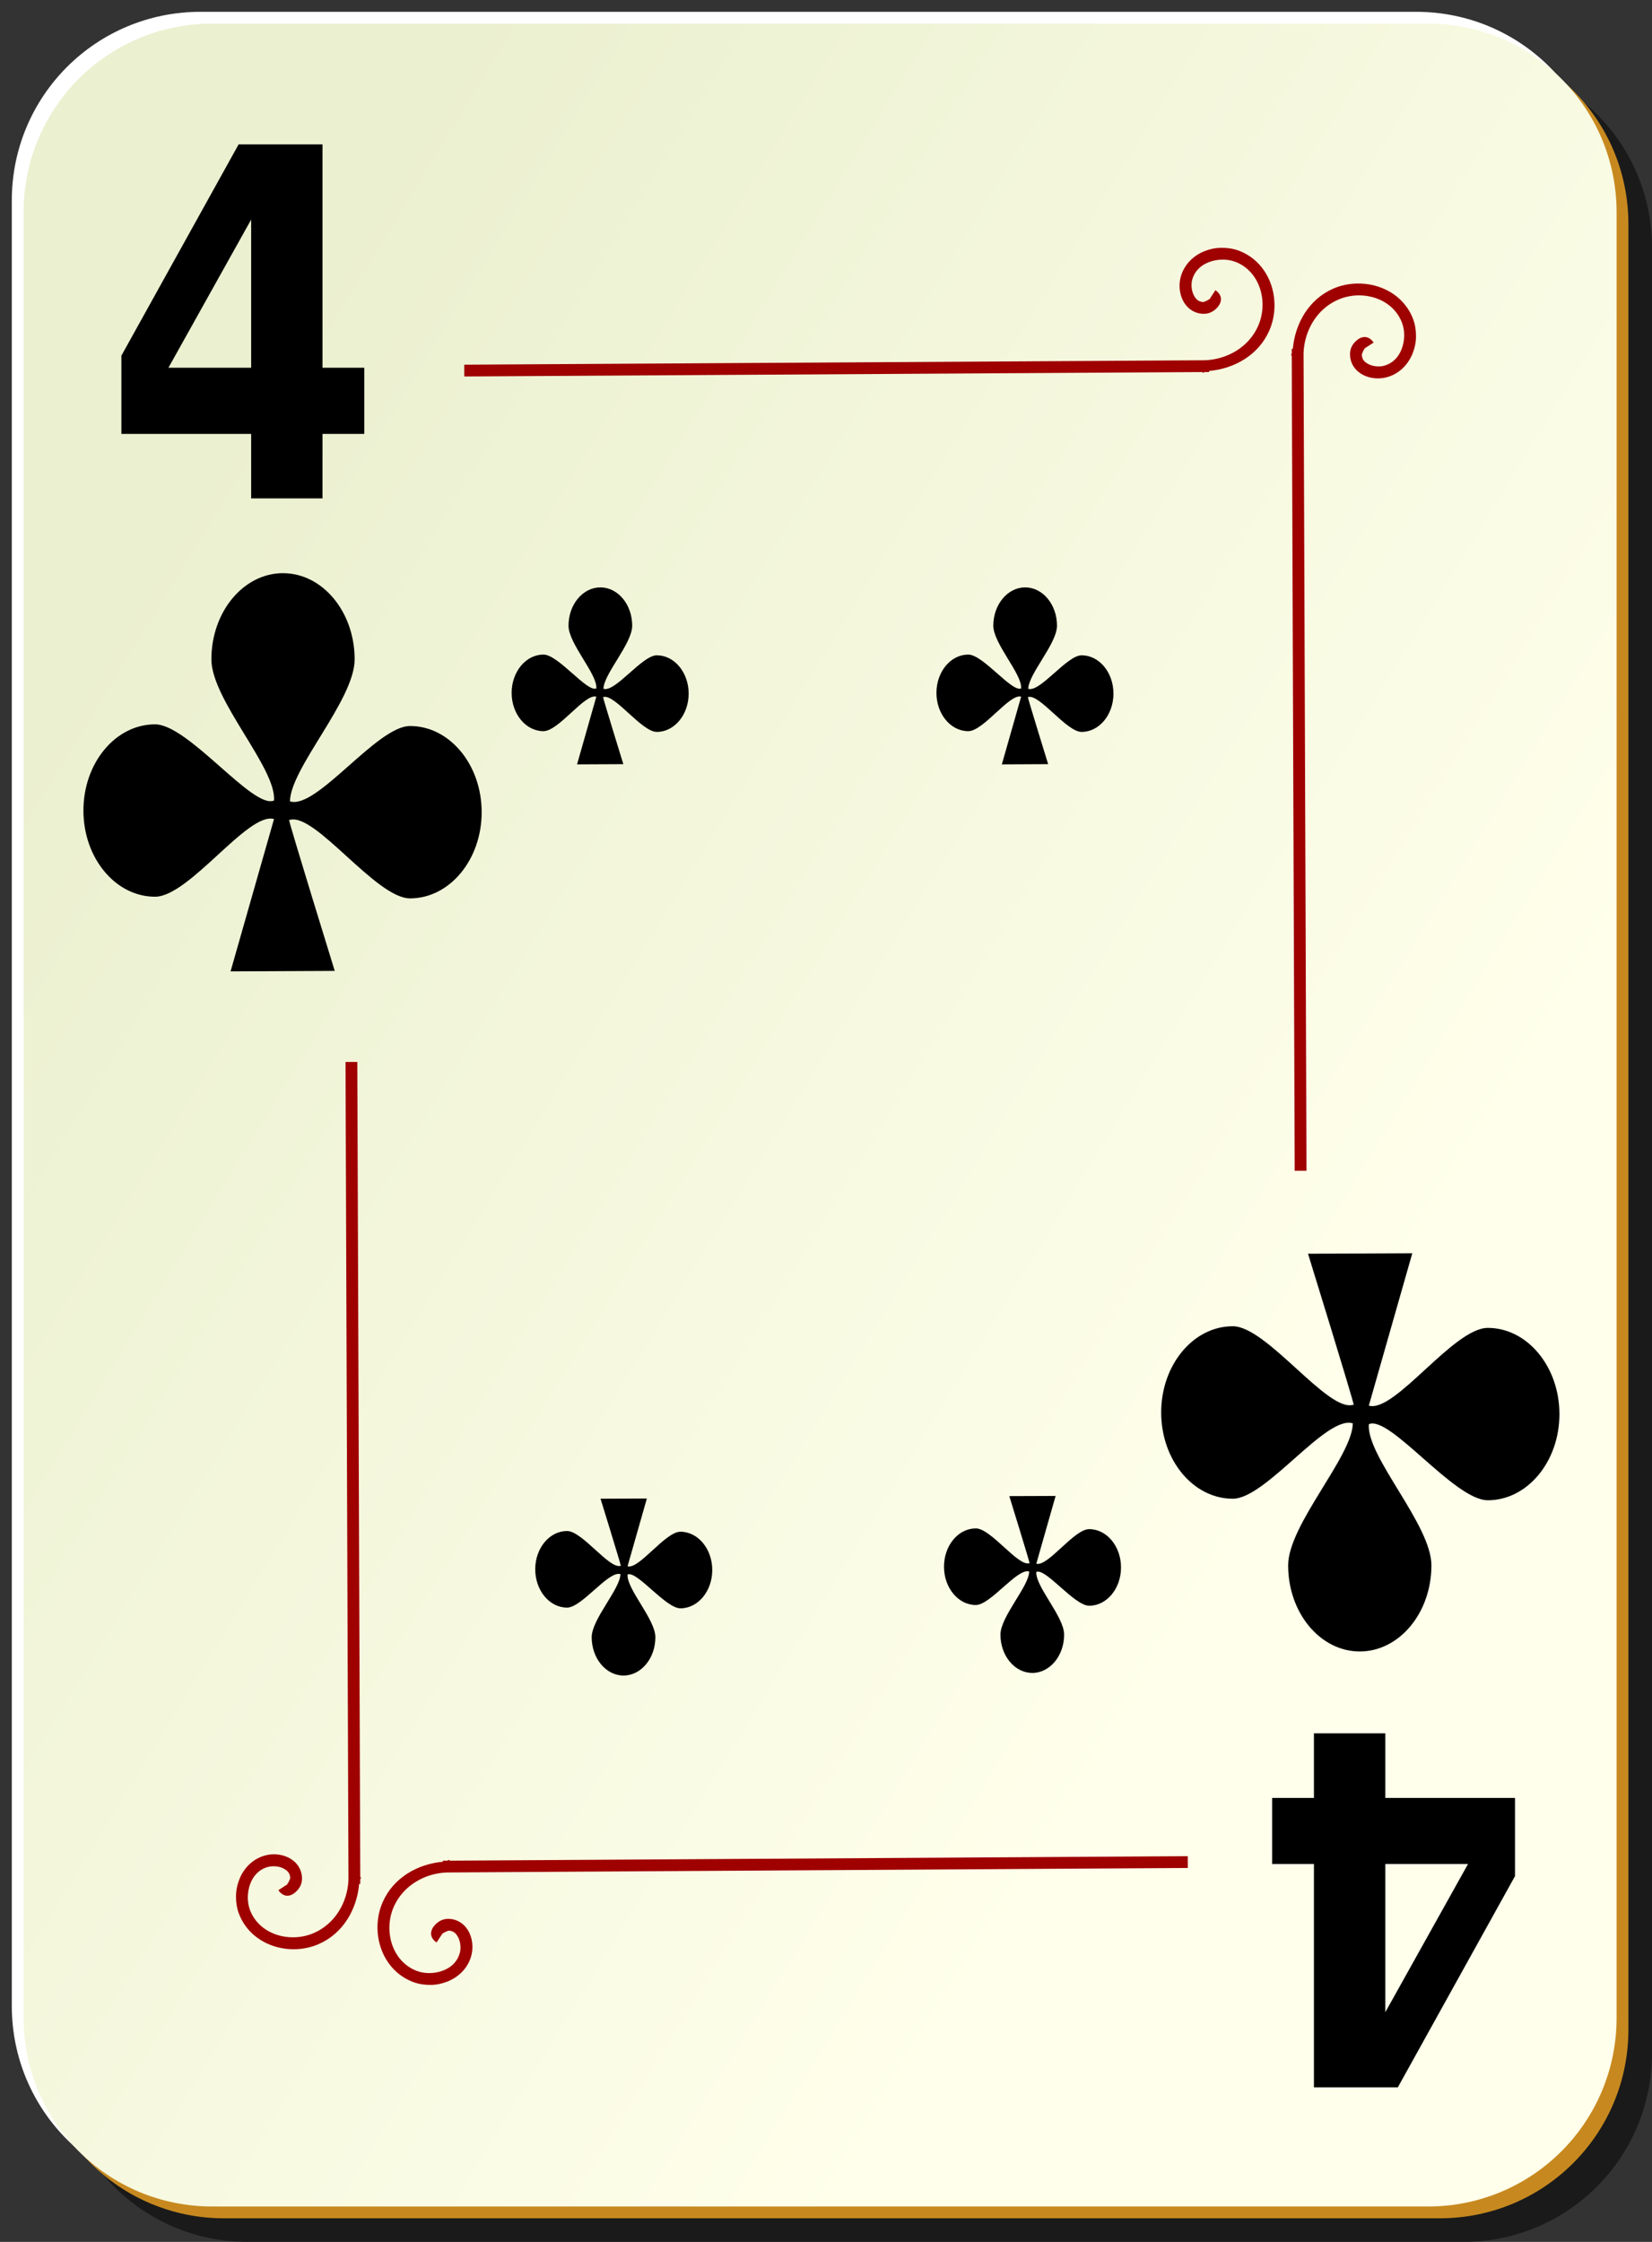 <?xml version="1.0" encoding="UTF-8" standalone="no"?>
<!-- Created with Inkscape (http://www.inkscape.org/) -->

<svg
   xmlns:dc="http://purl.org/dc/elements/1.1/"
   xmlns:cc="http://creativecommons.org/ns#"
   xmlns:rdf="http://www.w3.org/1999/02/22-rdf-syntax-ns#"
   xmlns:svg="http://www.w3.org/2000/svg"
   xmlns="http://www.w3.org/2000/svg"
   xmlns:sodipodi="http://sodipodi.sourceforge.net/DTD/sodipodi-0.dtd"
   xmlns:inkscape="http://www.inkscape.org/namespaces/inkscape"
   id="svg2"
   viewBox="0 0 140 190"
   sodipodi:version="0.32"
   version="1.0"
   inkscape:version="0.92.1 r"
   y="0"
   x="0"
   sodipodi:docname="nicubunu-Ornamental-deck-4-of-clubs.svg"
   width="149.333"
   height="202.667">
  <rect x="0" y="0" width="140" height="190" fill="#333333" stroke="none"/>
  <sodipodi:namedview
     id="base"
     bordercolor="#666666"
     inkscape:window-x="109"
     inkscape:window-y="38"
     pagecolor="#ffffff"
     inkscape:zoom="2"
     inkscape:pageshadow="2"
     borderopacity="1.0"
     inkscape:current-layer="svg2"
     inkscape:cx="55.245736"
     inkscape:cy="94.999969"
     inkscape:window-height="746"
     inkscape:pageopacity="0.0"
     inkscape:window-width="1152"
     showgrid="false"
     inkscape:window-maximized="0" />
  <defs
     id="defs3">
    <linearGradient
       id="linearGradient4853"
       y2="128.7"
       gradientUnits="userSpaceOnUse"
       x2="109"
       gradientTransform="translate(0,-1)"
       y1="63.1"
       x1="2">
      <stop
         id="stop2062"
         style="stop-color:#ebf0d0"
         offset="0" />
      <stop
         id="stop2064"
         style="stop-color:#ffffeb"
         offset="1" />
    </linearGradient>
  </defs>
  <g
     id="layer1"
     inkscape:label="Layer 1"
     inkscape:groupmode="layer">
    <g
       id="g1344">
      <g
         id="g5630">
        <path
           id="rect2070"
           style="fill:#000000;fill-opacity:0.498"
           d="m 21,5 h 103 c 8.86,0 16,7.136 16,16 v 153 c 0,8.86 -7.14,16 -16,16 H 21 C 12.136,190 5,182.86 5,174 V 21 C 5,12.136 12.136,5 21,5 Z"
           inkscape:connector-curvature="0" />
        <path
           id="rect1300"
           style="fill:#ffffff"
           d="m 17,1 h 103 c 8.86,0 16,7.136 16,16 v 153 c 0,8.86 -7.14,16 -16,16 H 17 C 8.136,186 1,178.86 1,170 V 17 C 1,8.136 8.136,1 17,1 Z"
           inkscape:connector-curvature="0" />
        <path
           id="path5624"
           style="fill:#c7891f"
           d="m 19,3 h 103 c 8.86,0 16,7.136 16,16 v 153 c 0,8.86 -7.14,16 -16,16 H 19 C 10.136,188 3,180.86 3,172 V 19 C 3,10.136 10.136,3 19,3 Z"
           inkscape:connector-curvature="0" />
        <path
           id="rect1306"
           style="fill:url(#linearGradient4853)"
           d="m 18,2 h 103 c 8.86,0 16,7.136 16,16 v 153 c 0,8.86 -7.14,16 -16,16 H 18 C 9.136,187 2,179.86 2,171 V 18 C 2,9.136 9.136,2 18,2 Z"
           inkscape:connector-curvature="0" />
      </g>
      <path
         id="path2869"
         style="fill:#9f0000;fill-rule:evenodd"
         d="m 103.53,21 c -0.5,0.002 -0.97,0.099 -1.44,0.281 -0.93,0.364 -1.73,1.112 -2.03,2.188 -0.173,0.645 -0.12,1.381 0.19,2 0.31,0.619 0.93,1.119 1.75,1.125 0.48,0.003 0.85,-0.196 1.16,-0.532 0.15,-0.167 0.31,-0.415 0.31,-0.718 0,-0.303 -0.21,-0.583 -0.47,-0.75 l -0.53,0.812 c 0.07,0.046 0,-0.005 0,-0.062 0,-0.058 0.02,-0.022 -0.03,0.031 -0.1,0.106 -0.46,0.219 -0.44,0.219 -0.42,-0.003 -0.65,-0.217 -0.84,-0.594 -0.19,-0.377 -0.23,-0.905 -0.13,-1.281 0.21,-0.751 0.72,-1.231 1.41,-1.5 0.69,-0.27 1.55,-0.298 2.25,-0.031 2.11,0.807 2.82,3.429 1.93,5.437 -0.77,1.764 -2.58,2.83 -4.5,2.906 l -62.776,0.375 v 1 l 62.566,-0.375 v 0.063 c 0.07,0 0.14,-0.06 0.21,-0.063 h 0.35 v -0.093 c 2.16,-0.195 4.19,-1.362 5.09,-3.407 1.1,-2.492 0.15,-5.748 -2.56,-6.781 -0.47,-0.18 -0.97,-0.252 -1.47,-0.25 z m 11.41,3.031 c -0.67,0.023 -1.35,0.163 -1.97,0.438 -2.05,0.903 -3.21,2.93 -3.41,5.093 h -0.09 v 0.344 c 0,0.078 -0.06,0.141 -0.06,0.219 h 0.06 l 0.25,69.094 h 1 l -0.25,-69.313 c 0.08,-1.919 1.14,-3.72 2.91,-4.5 2,-0.887 4.62,-0.178 5.43,1.938 0.27,0.698 0.24,1.561 -0.03,2.25 -0.27,0.688 -0.75,1.202 -1.5,1.406 -0.37,0.102 -0.9,0.064 -1.28,-0.125 -0.38,-0.189 -0.59,-0.421 -0.59,-0.844 0,0.018 0.11,-0.34 0.21,-0.437 0.06,-0.049 0.09,-0.031 0.04,-0.032 -0.06,0 -0.11,-0.07 -0.07,0 l 0.82,-0.531 c -0.17,-0.259 -0.45,-0.468 -0.75,-0.469 -0.31,0 -0.55,0.16 -0.72,0.313 -0.34,0.306 -0.54,0.681 -0.53,1.156 0,0.819 0.5,1.44 1.12,1.75 0.62,0.311 1.36,0.363 2,0.188 1.08,-0.293 1.82,-1.102 2.19,-2.031 0.18,-0.465 0.28,-0.941 0.28,-1.438 0,-0.497 -0.07,-0.996 -0.25,-1.469 -0.77,-2.029 -2.8,-3.068 -4.81,-3 z M 29.281,90 l 0.25,69.31 c -0.076,1.92 -1.142,3.72 -2.906,4.5 -2.008,0.89 -4.63,0.18 -5.437,-1.93 -0.267,-0.7 -0.239,-1.57 0.031,-2.26 0.269,-0.68 0.749,-1.2 1.5,-1.4 0.376,-0.1 0.904,-0.07 1.281,0.12 0.377,0.19 0.591,0.42 0.594,0.85 0,-0.02 -0.113,0.34 -0.219,0.43 -0.053,0.05 -0.089,0.04 -0.031,0.04 0.057,0 0.108,0.07 0.062,0 l -0.812,0.53 c 0.167,0.26 0.447,0.47 0.75,0.47 0.303,0 0.551,-0.16 0.718,-0.32 0.336,-0.3 0.535,-0.68 0.532,-1.15 -0.006,-0.82 -0.506,-1.44 -1.125,-1.75 -0.619,-0.31 -1.355,-0.37 -2,-0.19 -1.076,0.29 -1.824,1.1 -2.188,2.03 -0.182,0.47 -0.279,0.94 -0.281,1.44 -0.002,0.5 0.07,0.99 0.25,1.47 1.033,2.7 4.289,3.66 6.781,2.56 2.045,-0.9 3.212,-2.93 3.407,-5.09 h 0.093 v -0.35 c 0.003,-0.08 0.063,-0.14 0.063,-0.22 H 30.531 L 30.281,90 Z m 71.379,67.31 -62.566,0.38 v -0.07 c -0.078,0 -0.141,0.06 -0.219,0.07 h -0.344 v 0.09 c -2.163,0.2 -4.19,1.36 -5.093,3.41 -1.101,2.49 -0.144,5.75 2.562,6.78 0.472,0.18 0.971,0.25 1.469,0.25 0.497,0 0.972,-0.1 1.437,-0.28 0.93,-0.37 1.739,-1.11 2.032,-2.19 0.175,-0.65 0.122,-1.38 -0.188,-2 -0.31,-0.62 -0.932,-1.12 -1.75,-1.13 -0.476,0 -0.85,0.2 -1.156,0.54 -0.153,0.16 -0.314,0.41 -0.313,0.72 10e-4,0.3 0.21,0.58 0.469,0.74 l 0.531,-0.81 c -0.07,-0.04 0,0.01 0,0.07 0,0.05 -0.017,0.02 0.031,-0.04 0.097,-0.1 0.455,-0.21 0.438,-0.22 0.423,0.01 0.655,0.22 0.844,0.6 0.189,0.38 0.227,0.9 0.125,1.28 -0.205,0.75 -0.718,1.23 -1.407,1.5 -0.688,0.27 -1.552,0.3 -2.25,0.03 -2.115,-0.81 -2.824,-3.43 -1.937,-5.44 0.779,-1.76 2.581,-2.83 4.5,-2.9 l 62.785,-0.38 z"
         inkscape:connector-curvature="0" />
    </g>
    <g
       id="g5202"
       transform="translate(152.04,99.567)" />
  </g>
  <path
     id="path2248"
     sodipodi:nodetypes="cscsssccccccssscsc"
     style="fill:#000000;fill-rule:evenodd;stroke-width:0.853"
     d="m 86.878,49.78 c -1.489,0 -2.699,1.454 -2.699,3.246 0,1.527 2.454,4.097 2.358,5.317 -0.787,0.348 -3.222,-2.869 -4.48,-2.869 -1.489,0 -2.698,1.454 -2.698,3.246 0,1.793 1.208,3.246 2.698,3.246 1.292,0 3.506,-3.215 4.48,-2.924 L 84.902,64.78 88.826,64.761 c 0,0 -1.72,-5.562 -1.722,-5.693 h 0.031 v 0.006 c 0.954,-0.285 3.244,2.955 4.527,2.955 1.489,0 2.698,-1.454 2.698,-3.246 0,-1.793 -1.208,-3.247 -2.698,-3.247 -1.254,0 -3.525,3.165 -4.521,2.838 0.013,-1.251 2.435,-3.822 2.435,-5.348 0,-1.792 -1.208,-3.246 -2.698,-3.246 z"
     inkscape:connector-curvature="0" />
  <path
     id="path2260"
     sodipodi:nodetypes="cscsssccccccssscsc"
     style="fill:#000000;fill-rule:evenodd;stroke-width:0.853"
     d="m 52.842,142 c 1.489,0 2.699,-1.456 2.699,-3.246 0,-1.524 -2.454,-4.095 -2.358,-5.316 0.787,-0.349 3.222,2.867 4.48,2.867 1.489,0 2.698,-1.456 2.698,-3.246 0,-1.79 -1.208,-3.246 -2.698,-3.246 -1.292,0 -3.506,3.215 -4.48,2.927 L 54.818,127 l -3.925,0.015 c 0,0 1.72,5.566 1.722,5.695 h -0.031 v -0.008 c -0.954,0.288 -3.244,-2.95 -4.527,-2.95 -1.489,0 -2.698,1.448 -2.698,3.246 0,1.79 1.208,3.246 2.698,3.246 1.254,0 3.525,-3.162 4.521,-2.836 -0.013,1.251 -2.435,3.822 -2.435,5.346 0,1.79 1.208,3.246 2.698,3.246 z"
     inkscape:connector-curvature="0" />
  <path
     id="path908"
     sodipodi:nodetypes="cscsssccccccssscsc"
     style="fill:#000000;fill-rule:evenodd;stroke-width:1.123"
     d="m 23.985,48.575 c -3.351,0 -6.071,3.273 -6.071,7.305 0,3.435 5.521,9.216 5.307,11.961 -1.772,0.785 -7.249,-6.454 -10.08,-6.454 -3.352,0 -6.071,3.272 -6.071,7.304 0,4.034 2.719,7.305 6.071,7.305 2.906,0 7.889,-7.233 10.08,-6.581 L 19.539,82.325 l 8.829,-0.042 c 0,0 -3.868,-12.514 -3.873,-12.81 h 0.069 v 0.014 c 2.146,-0.642 7.298,6.65 10.184,6.65 3.352,0 6.071,-3.272 6.071,-7.305 0,-4.033 -2.719,-7.304 -6.071,-7.304 -2.818,0 -7.929,7.119 -10.173,6.385 0.031,-2.814 5.48,-8.6 5.48,-12.031 0,-4.033 -2.719,-7.305 -6.071,-7.305 z"
     inkscape:connector-curvature="0" />
  <path
     id="text2358"
     style="fill:#000000"
     d="m 21.285,18.608 -7.011,12.558 h 7.011 V 18.608 m -1.064,-6.37 h 7.111 v 18.928 h 3.538 v 5.607 h -3.538 v 5.465 H 21.285 V 36.773 H 10.287 v -6.631 l 9.934,-17.904"
     inkscape:connector-curvature="0" />
  <path
     id="path2167"
     sodipodi:nodetypes="cscsssccccccssscsc"
     style="fill:#000000;fill-rule:evenodd;stroke-width:1.123"
     d="m 115.236,139.96 c 3.344,0 6.071,-3.269 6.071,-7.299 0,-3.439 -5.518,-9.215 -5.304,-11.962 1.772,-0.792 7.24,6.447 10.081,6.447 3.344,0 6.071,-3.269 6.071,-7.299 0,-4.031 -2.728,-7.309 -6.071,-7.309 -2.916,0 -7.894,7.239 -10.081,6.588 l 3.683,-12.914 -8.837,0.04 c 0,0 3.872,12.523 3.872,12.814 h -0.063 v -0.01 c -2.149,0.642 -7.303,-6.658 -10.182,-6.658 -3.356,0 -6.071,3.279 -6.071,7.309 0,4.031 2.715,7.309 6.071,7.309 2.816,0 7.919,-7.119 10.169,-6.387 -0.038,2.807 -5.48,8.593 -5.48,12.032 0,4.031 2.715,7.299 6.071,7.299 z"
     inkscape:connector-curvature="0" />
  <path
     id="text2179"
     style="fill:#000000"
     d="m 117.4,170.53 7.01,-12.56 h -7.01 v 12.56 m 1.06,6.37 h -7.11 v -18.93 h -3.54 v -5.6 h 3.54 v -5.47 h 6.05 v 5.47 h 10.99 V 159 l -9.93,17.9"
     inkscape:connector-curvature="0" />
  <path
     id="path2242"
     sodipodi:nodetypes="cscsssccccccssscsc"
     style="fill:#000000;fill-rule:evenodd;stroke-width:0.853"
     d="m 50.878,49.78 c -1.489,0 -2.699,1.454 -2.699,3.246 0,1.527 2.454,4.097 2.358,5.317 -0.787,0.348 -3.222,-2.869 -4.48,-2.869 -1.489,0 -2.698,1.454 -2.698,3.246 0,1.793 1.208,3.246 2.698,3.246 1.292,0 3.506,-3.215 4.48,-2.924 L 48.902,64.78 52.826,64.761 c 0,0 -1.72,-5.562 -1.722,-5.693 h 0.031 v 0.006 c 0.954,-0.285 3.244,2.955 4.527,2.955 1.489,0 2.698,-1.454 2.698,-3.246 0,-1.793 -1.208,-3.247 -2.698,-3.247 -1.254,0 -3.525,3.165 -4.521,2.838 0.013,-1.251 2.435,-3.822 2.435,-5.348 0,-1.792 -1.208,-3.246 -2.698,-3.246 z"
     inkscape:connector-curvature="0" />
  <path
     id="path2264"
     sodipodi:nodetypes="cscsssccccccssscsc"
     style="fill:#000000;fill-rule:evenodd;stroke-width:0.853"
     d="m 87.482,141.78 c 1.489,0 2.699,-1.456 2.699,-3.246 0,-1.524 -2.454,-4.095 -2.358,-5.316 0.787,-0.349 3.222,2.867 4.48,2.867 1.489,0 2.698,-1.456 2.698,-3.246 0,-1.79 -1.208,-3.246 -2.698,-3.246 -1.292,0 -3.506,3.215 -4.48,2.927 l 1.636,-5.741 -3.925,0.015 c 0,0 1.72,5.566 1.722,5.695 h -0.031 v -0.008 c -0.954,0.288 -3.244,-2.95 -4.527,-2.95 -1.489,0 -2.698,1.448 -2.698,3.246 0,1.79 1.208,3.246 2.698,3.246 1.254,0 3.525,-3.162 4.521,-2.836 -0.013,1.251 -2.435,3.822 -2.435,5.346 0,1.79 1.208,3.246 2.698,3.246 z"
     inkscape:connector-curvature="0" />
</svg>
